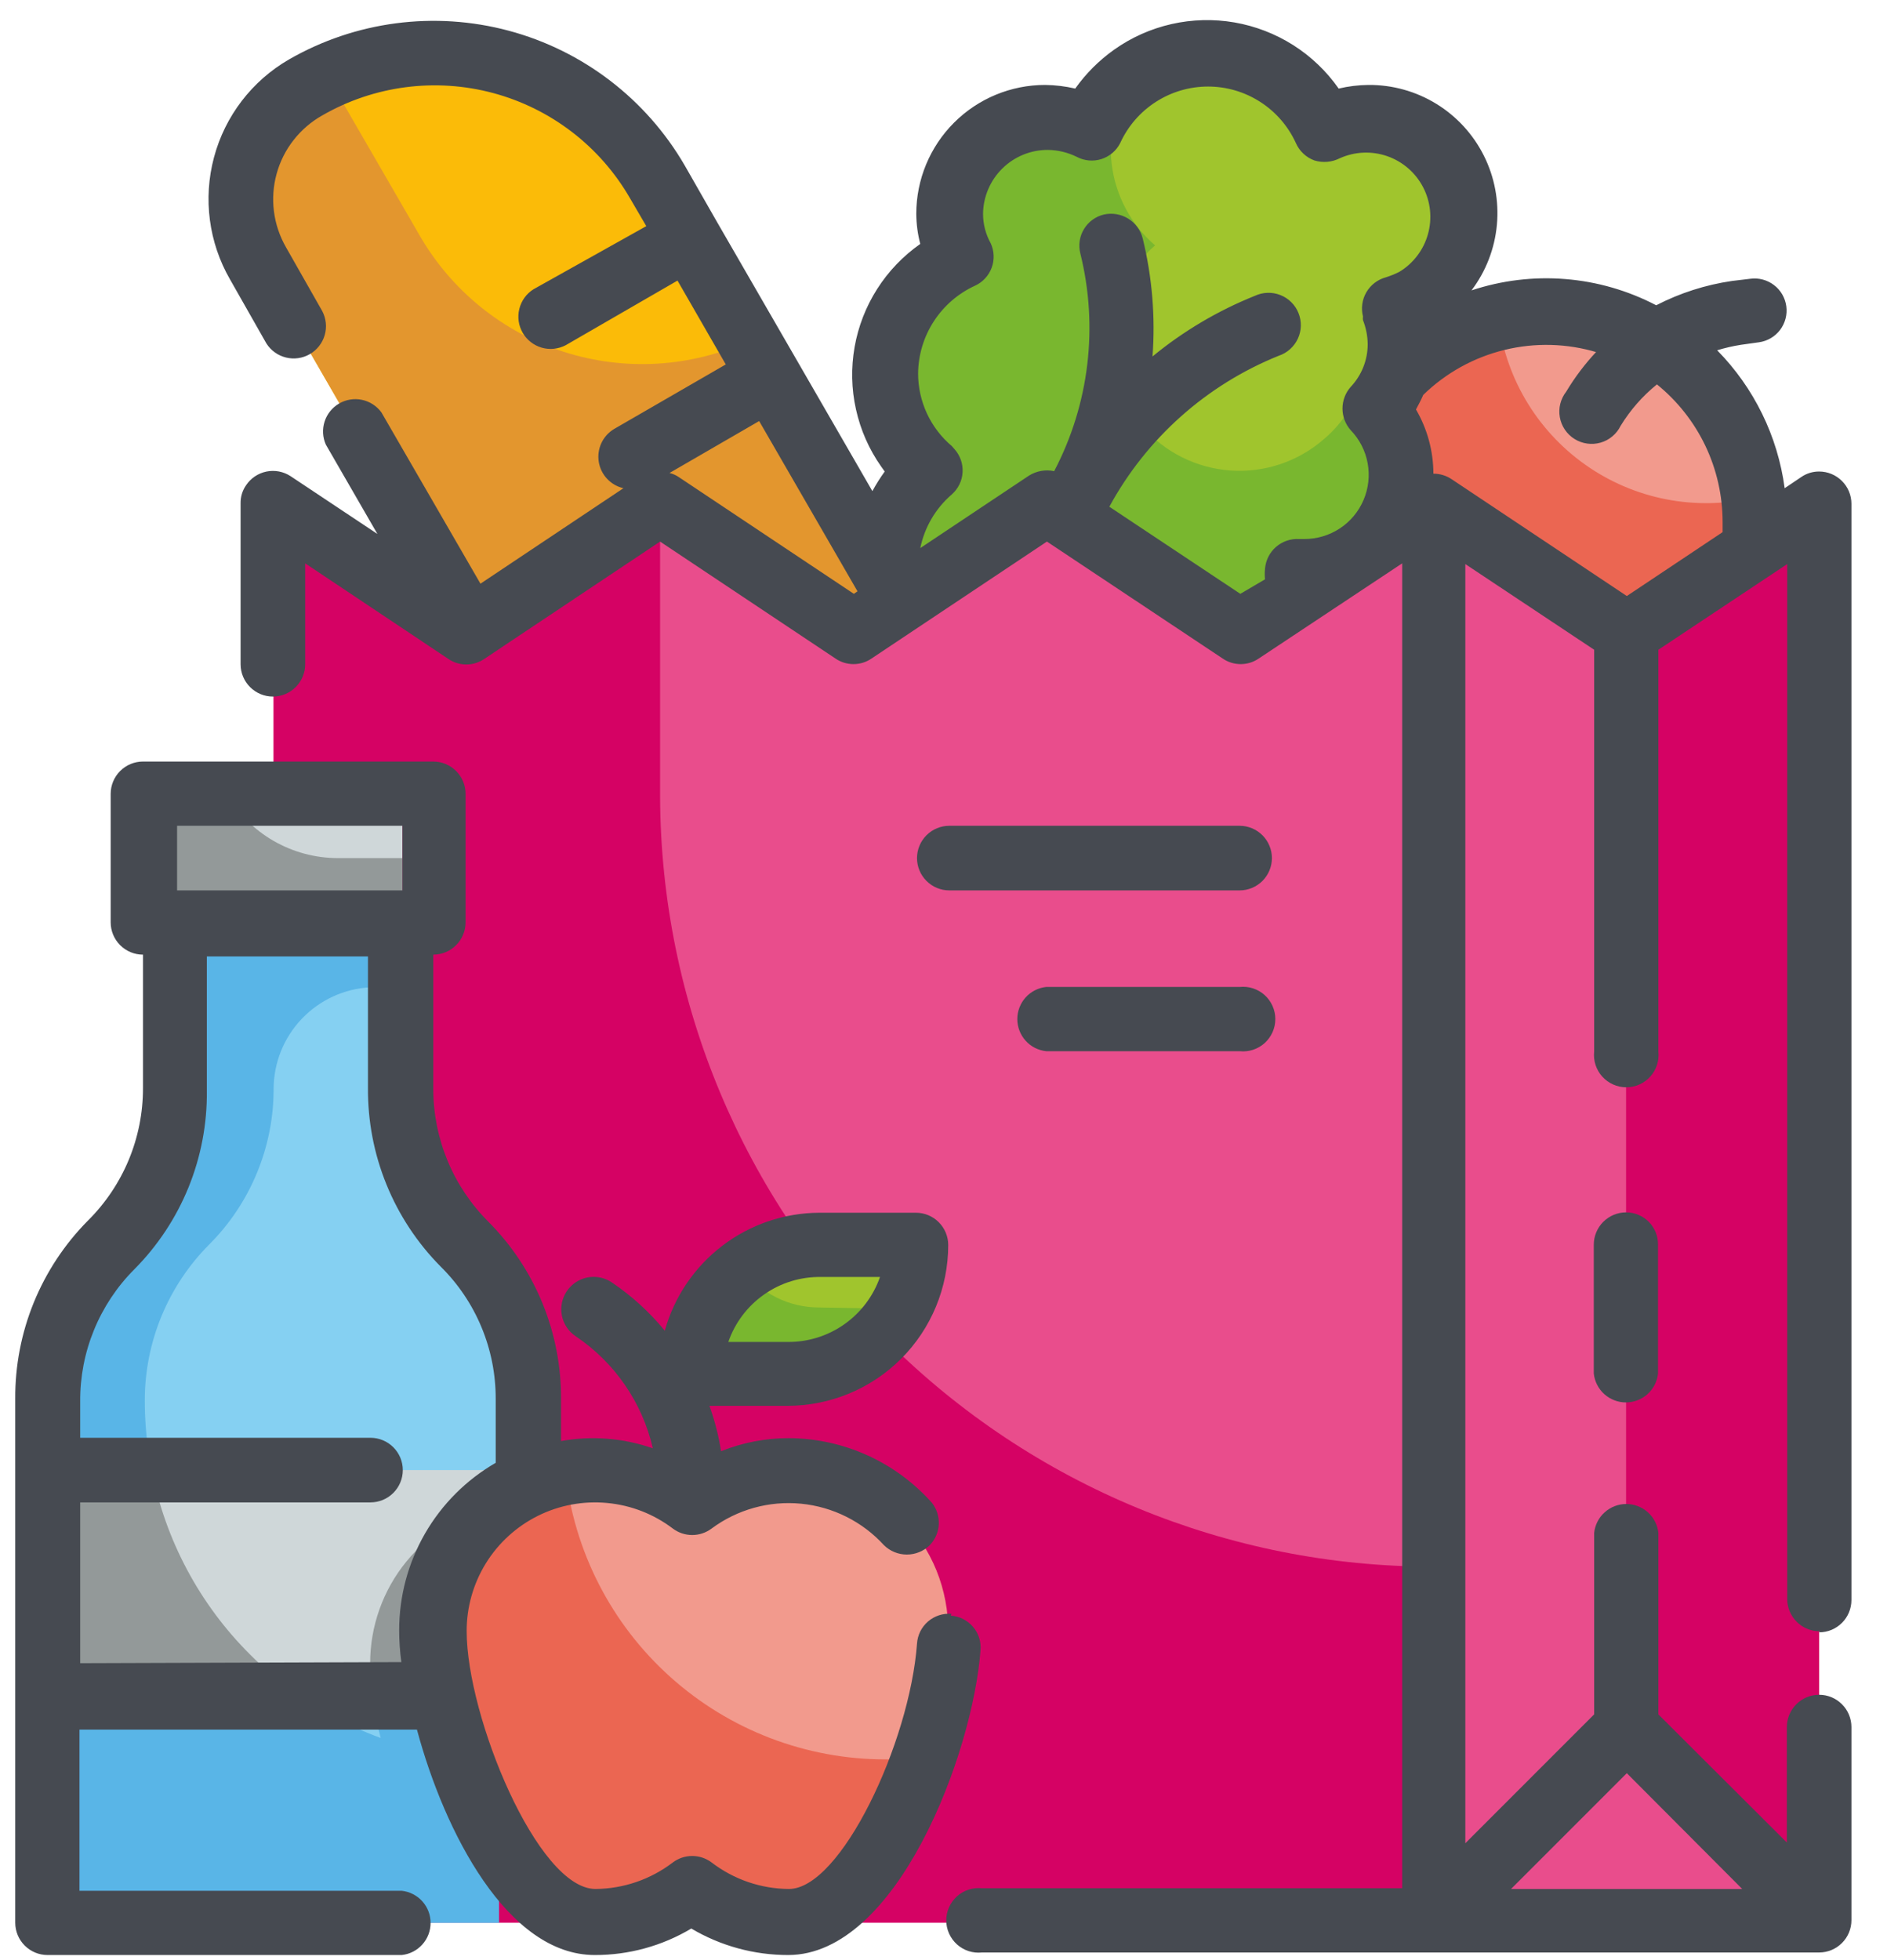 <svg width="52" height="54" viewBox="0 0 52 54" fill="none" xmlns="http://www.w3.org/2000/svg">
<path d="M42.59 20.1C45.777 20.1 48.36 17.517 48.36 14.33C48.36 11.143 45.777 8.56 42.59 8.56C39.403 8.56 36.82 11.143 36.82 14.33C36.82 17.517 39.403 20.1 42.59 20.1Z" fill="#F29A8D"/>
<path d="M48.36 14.32C48.362 15.405 48.057 16.469 47.482 17.39C46.906 18.31 46.083 19.049 45.106 19.522C44.129 19.995 43.039 20.183 41.96 20.065C40.881 19.946 39.857 19.526 39.007 18.852C38.156 18.178 37.513 17.277 37.151 16.254C36.788 15.231 36.722 14.126 36.96 13.067C37.197 12.008 37.728 11.038 38.493 10.267C39.257 9.496 40.223 8.957 41.28 8.71C41.368 9.522 41.627 10.307 42.04 11.012C42.454 11.716 43.012 12.325 43.679 12.798C44.345 13.271 45.105 13.597 45.907 13.754C46.708 13.911 47.534 13.896 48.33 13.71C48.351 13.913 48.361 14.116 48.36 14.32V14.32Z" fill="#EB6652"/>
<path d="M40.37 5.89C40.373 5.433 40.258 4.982 40.035 4.583C39.812 4.184 39.489 3.849 39.098 3.613C38.707 3.376 38.261 3.244 37.803 3.232C37.346 3.219 36.894 3.325 36.49 3.54C36.104 2.685 35.394 2.018 34.516 1.687C33.639 1.355 32.665 1.385 31.81 1.77C31.025 2.123 30.398 2.753 30.05 3.54C29.551 3.275 28.98 3.177 28.421 3.261C27.862 3.344 27.344 3.605 26.945 4.005C26.545 4.404 26.284 4.922 26.201 5.481C26.117 6.04 26.215 6.611 26.48 7.11C25.939 7.352 25.468 7.727 25.11 8.199C24.753 8.672 24.52 9.227 24.434 9.814C24.349 10.4 24.412 10.999 24.62 11.554C24.827 12.109 25.171 12.603 25.62 12.99C24.912 13.607 24.478 14.479 24.413 15.416C24.348 16.353 24.658 17.277 25.275 17.985C25.892 18.693 26.764 19.127 27.701 19.192C28.638 19.257 29.562 18.947 30.27 18.33C30.498 18.137 30.7 17.915 30.87 17.67C31.171 18.265 31.684 18.724 32.308 18.957C32.932 19.191 33.622 19.18 34.238 18.928C34.855 18.675 35.354 18.2 35.636 17.596C35.918 16.993 35.962 16.305 35.76 15.67H35.93C36.448 15.682 36.958 15.541 37.397 15.265C37.836 14.989 38.183 14.589 38.396 14.117C38.61 13.645 38.679 13.12 38.596 12.608C38.513 12.097 38.282 11.621 37.93 11.24C38.267 10.873 38.493 10.418 38.582 9.928C38.67 9.437 38.618 8.932 38.43 8.47C38.992 8.314 39.487 7.976 39.838 7.51C40.189 7.043 40.376 6.474 40.37 5.89V5.89Z" fill="#A0C52D"/>
<path d="M38.6 12.97C38.597 13.677 38.315 14.353 37.815 14.852C37.314 15.35 36.636 15.63 35.93 15.63H35.76C35.872 15.917 35.93 16.222 35.93 16.53C35.926 17.132 35.718 17.715 35.341 18.183C34.963 18.652 34.437 18.978 33.85 19.109C33.263 19.24 32.648 19.169 32.107 18.905C31.566 18.642 31.13 18.203 30.87 17.66C30.34 18.437 29.522 18.972 28.598 19.146C27.673 19.32 26.717 19.12 25.94 18.59C25.163 18.06 24.628 17.242 24.454 16.318C24.28 15.393 24.48 14.437 25.01 13.66C25.181 13.403 25.386 13.171 25.62 12.97C25.171 12.584 24.826 12.091 24.618 11.536C24.41 10.981 24.346 10.383 24.43 9.797C24.515 9.21 24.747 8.655 25.103 8.182C25.46 7.709 25.93 7.333 26.47 7.09C26.206 6.589 26.11 6.017 26.194 5.458C26.279 4.898 26.54 4.381 26.941 3.98C27.341 3.58 27.858 3.319 28.418 3.234C28.977 3.149 29.549 3.246 30.05 3.51C30.315 2.932 30.729 2.435 31.25 2.07C30.748 2.784 30.529 3.66 30.636 4.527C30.743 5.394 31.169 6.19 31.83 6.76C31.122 7.377 30.688 8.249 30.623 9.186C30.558 10.123 30.869 11.047 31.485 11.755C32.102 12.463 32.974 12.897 33.911 12.962C34.848 13.027 35.772 12.717 36.48 12.1C36.708 11.907 36.91 11.685 37.08 11.44C37.229 11.757 37.439 12.041 37.698 12.276C37.957 12.511 38.26 12.693 38.59 12.81C38.59 12.86 38.59 12.92 38.59 12.97H38.6Z" fill="#79B72F"/>
<path d="M26.11 18.84L16.89 24.16L7.13 7.26C6.897 6.856 6.746 6.41 6.685 5.948C6.624 5.486 6.655 5.016 6.775 4.566C6.896 4.115 7.104 3.693 7.388 3.323C7.672 2.953 8.026 2.643 8.43 2.41C9.236 1.944 10.127 1.64 11.05 1.518C11.973 1.396 12.912 1.457 13.812 1.697C14.712 1.938 15.555 2.353 16.294 2.92C17.034 3.487 17.654 4.194 18.12 5V5L26.11 18.84Z" fill="#FBBB08"/>
<path d="M26.11 18.84L16.89 24.16L7.13 7.26C6.658 6.446 6.529 5.478 6.771 4.568C7.013 3.659 7.606 2.882 8.42 2.41V2.41C8.614 2.292 8.814 2.185 9.02 2.09L11.56 6.48C12.439 8.009 13.857 9.155 15.537 9.693C17.216 10.231 19.036 10.123 20.64 9.39L26.11 18.84Z" fill="#E3962E"/>
<path d="M34.16 17.43L28.83 13.88L23.51 17.43L18.19 13.88L12.86 17.43L7.54 13.88V52.88H39.48V13.88L34.16 17.43Z" fill="#E94D8C"/>
<path d="M39.48 43.16V52.97H7.54V13.97L12.86 17.52L18.19 13.97V21.97C18.216 27.599 20.471 32.989 24.461 36.96C28.451 40.931 33.851 43.16 39.48 43.16V43.16Z" fill="#D50264"/>
<path d="M39.48 13.88L44.81 17.43L50.13 13.88V52.88H39.48V13.88Z" fill="#E94D8C"/>
<path d="M50.13 13.88V52.88H44.81V17.43L50.13 13.88Z" fill="#D50264"/>
<path d="M44.81 47.6L39.48 52.97H50.13L44.81 47.6Z" fill="#E94D8C"/>
<path d="M10.2 29.97V25.38H4.88V29.97C4.88 30.767 4.723 31.556 4.417 32.292C4.112 33.029 3.664 33.697 3.1 34.26C2.536 34.821 2.089 35.488 1.786 36.222C1.482 36.957 1.327 37.745 1.33 38.54V52.97H13.75V38.57C13.752 37.774 13.596 36.986 13.29 36.251C12.985 35.517 12.536 34.85 11.97 34.29C10.831 33.142 10.194 31.588 10.2 29.97Z" fill="#85D0F2"/>
<path d="M13.75 41.48V52.97H1.33V38.57C1.327 37.775 1.482 36.987 1.786 36.252C2.089 35.518 2.536 34.851 3.1 34.29C3.664 33.727 4.112 33.059 4.417 32.322C4.723 31.586 4.88 30.797 4.88 30V25.41H10.2V27.2C9.483 27.238 8.808 27.55 8.313 28.071C7.818 28.591 7.542 29.282 7.54 30C7.54 30.797 7.383 31.586 7.077 32.322C6.772 33.059 6.324 33.727 5.76 34.29C4.629 35.428 3.993 36.966 3.99 38.57C3.988 40.601 4.61 42.584 5.773 44.249C6.936 45.915 8.582 47.182 10.49 47.88C10.318 47.206 10.221 46.515 10.2 45.82C10.2 44.798 10.554 43.808 11.201 43.017C11.848 42.226 12.749 41.683 13.75 41.48V41.48Z" fill="#59B5E7"/>
<path d="M3.99 21.87H11.09V25.41H3.99V21.87Z" fill="#CFD7D9"/>
<path d="M1.33 40.5H13.75V46.71H1.33V40.5Z" fill="#CFD7D9"/>
<path d="M6.89 45.58C7.306 46 7.761 46.378 8.25 46.71H1.33V40.5H4.18C4.556 42.426 5.499 44.196 6.89 45.58V45.58Z" fill="#939999"/>
<path d="M13.75 41.48V46.71H10.27C10.227 46.415 10.203 46.118 10.2 45.82C10.201 44.798 10.554 43.808 11.201 43.017C11.848 42.226 12.749 41.683 13.75 41.48V41.48Z" fill="#939999"/>
<path d="M11.09 23.64V25.41H3.99V21.87H6.24C6.552 22.408 7 22.855 7.539 23.166C8.077 23.476 8.688 23.64 9.31 23.64H11.09Z" fill="#939999"/>
<path d="M21.7 40.5C20.734 40.5 19.795 40.82 19.03 41.41C18.1 40.699 16.926 40.386 15.766 40.54C14.605 40.694 13.553 41.301 12.84 42.23C12.25 43.01 11.93 43.962 11.93 44.94C11.93 47.39 13.93 52.94 16.37 52.94C17.333 52.939 18.269 52.619 19.03 52.03C19.791 52.631 20.73 52.962 21.7 52.97C24.15 52.97 26.13 47.44 26.13 44.97C26.135 44.385 26.025 43.804 25.805 43.262C25.584 42.72 25.259 42.227 24.847 41.812C24.435 41.396 23.945 41.066 23.405 40.841C22.865 40.616 22.285 40.5 21.7 40.5Z" fill="#F29A8D"/>
<path d="M25.46 48.42C24.66 50.69 23.3 52.92 21.74 52.92C20.776 52.919 19.839 52.603 19.07 52.02C18.306 52.602 17.371 52.919 16.41 52.92C13.96 52.92 11.97 47.39 11.97 44.92C11.973 43.887 12.334 42.888 12.993 42.092C13.651 41.297 14.566 40.755 15.58 40.56C15.817 42.734 16.848 44.744 18.476 46.203C20.104 47.663 22.214 48.471 24.4 48.47C24.754 48.478 25.108 48.462 25.46 48.42V48.42Z" fill="#EB6652"/>
<path d="M21.7 37.84H19.03C19.03 37.374 19.122 36.912 19.3 36.481C19.479 36.051 19.74 35.66 20.07 35.33C20.399 35 20.791 34.739 21.221 34.56C21.652 34.382 22.114 34.29 22.58 34.29H25.24C25.241 34.756 25.151 35.217 24.973 35.648C24.796 36.078 24.536 36.47 24.207 36.8C23.878 37.129 23.487 37.391 23.057 37.57C22.627 37.748 22.166 37.84 21.7 37.84Z" fill="#A0C52D"/>
<path d="M24.81 36.06C24.652 36.327 24.464 36.575 24.25 36.8C23.576 37.449 22.675 37.807 21.74 37.8H19.07C19.066 36.865 19.424 35.966 20.07 35.29C20.188 35.167 20.319 35.056 20.46 34.96C20.705 35.291 21.025 35.559 21.393 35.743C21.762 35.928 22.168 36.022 22.58 36.02L24.81 36.06Z" fill="#79B72F"/>
<path d="M50.13 44.97C50.366 44.97 50.592 44.876 50.759 44.709C50.926 44.542 51.02 44.316 51.02 44.08V13.88C51.02 13.644 50.926 13.418 50.759 13.251C50.592 13.084 50.366 12.99 50.13 12.99C49.955 12.989 49.784 13.041 49.64 13.14L49.18 13.45C48.988 12.015 48.335 10.682 47.32 9.65C47.533 9.585 47.75 9.535 47.97 9.5L48.47 9.43C48.702 9.398 48.912 9.276 49.054 9.089C49.195 8.902 49.257 8.667 49.225 8.435C49.193 8.203 49.071 7.993 48.884 7.852C48.697 7.71 48.462 7.648 48.23 7.68V7.68L47.73 7.74C47.001 7.846 46.295 8.072 45.64 8.41C44.862 8.004 44.011 7.758 43.137 7.688C42.262 7.617 41.383 7.724 40.55 8C40.948 7.475 41.19 6.848 41.25 6.192C41.31 5.536 41.186 4.876 40.89 4.287C40.595 3.698 40.14 3.203 39.578 2.859C39.016 2.515 38.369 2.335 37.71 2.34C37.434 2.343 37.159 2.376 36.89 2.44C36.555 1.962 36.129 1.555 35.636 1.242C35.143 0.93 34.593 0.718 34.017 0.618C33.442 0.519 32.853 0.534 32.284 0.663C31.714 0.792 31.176 1.032 30.7 1.37C30.286 1.664 29.924 2.026 29.63 2.44C29.358 2.377 29.079 2.343 28.8 2.34C27.858 2.34 26.956 2.714 26.29 3.38C25.624 4.046 25.25 4.949 25.25 5.89C25.252 6.17 25.288 6.449 25.36 6.72C24.887 7.052 24.483 7.473 24.172 7.961C23.862 8.448 23.65 8.992 23.55 9.561C23.45 10.131 23.462 10.714 23.588 11.278C23.713 11.843 23.948 12.377 24.28 12.85L24.38 12.99C24.255 13.162 24.142 13.343 24.04 13.53L19.75 6.1L18.87 4.56C17.808 2.729 16.063 1.393 14.018 0.846C11.973 0.299 9.795 0.584 7.96 1.64V1.64C6.942 2.23 6.2 3.199 5.897 4.335C5.593 5.471 5.752 6.681 6.34 7.7L7.34 9.46C7.463 9.655 7.656 9.794 7.879 9.849C8.103 9.905 8.339 9.871 8.538 9.756C8.737 9.641 8.884 9.453 8.948 9.232C9.012 9.011 8.987 8.774 8.88 8.57L7.88 6.81C7.706 6.506 7.593 6.171 7.549 5.824C7.505 5.477 7.53 5.124 7.623 4.787C7.716 4.449 7.875 4.133 8.091 3.858C8.307 3.582 8.575 3.352 8.88 3.18C10.307 2.358 12.002 2.137 13.592 2.564C15.182 2.992 16.538 4.033 17.36 5.46V5.46L17.81 6.23L14.7 7.97C14.505 8.093 14.366 8.286 14.311 8.51C14.255 8.733 14.289 8.969 14.404 9.168C14.519 9.367 14.707 9.514 14.928 9.578C15.149 9.642 15.386 9.617 15.59 9.51L18.67 7.73L20 10.04L16.92 11.82C16.768 11.912 16.647 12.046 16.572 12.207C16.497 12.368 16.472 12.548 16.5 12.723C16.528 12.898 16.608 13.061 16.729 13.19C16.85 13.32 17.007 13.41 17.18 13.45L13.24 16.08L10.51 11.36C10.38 11.183 10.189 11.06 9.974 11.015C9.759 10.97 9.535 11.007 9.345 11.117C9.155 11.228 9.012 11.404 8.945 11.614C8.878 11.823 8.89 12.05 8.98 12.25L10.4 14.71L8.01 13.12C7.814 12.991 7.574 12.944 7.343 12.991C7.113 13.038 6.91 13.174 6.78 13.37C6.68 13.514 6.628 13.685 6.63 13.86V18.3C6.63 18.536 6.724 18.762 6.891 18.929C7.058 19.096 7.284 19.19 7.52 19.19C7.756 19.19 7.982 19.096 8.149 18.929C8.316 18.762 8.41 18.536 8.41 18.3V15.52L12.35 18.15C12.497 18.252 12.671 18.306 12.85 18.306C13.029 18.306 13.203 18.252 13.35 18.15L18.19 14.92L23.02 18.14C23.167 18.242 23.341 18.296 23.52 18.296C23.699 18.296 23.873 18.242 24.02 18.14L28.85 14.92L33.69 18.14C33.837 18.242 34.011 18.296 34.19 18.296C34.369 18.296 34.543 18.242 34.69 18.14L38.64 15.52V52.02H27.06C26.936 52.007 26.81 52.02 26.692 52.058C26.573 52.097 26.463 52.16 26.371 52.243C26.278 52.327 26.204 52.429 26.153 52.543C26.102 52.657 26.076 52.78 26.076 52.905C26.076 53.03 26.102 53.153 26.153 53.267C26.204 53.381 26.278 53.483 26.371 53.567C26.463 53.65 26.573 53.713 26.692 53.752C26.81 53.79 26.936 53.803 27.06 53.79H50.13C50.366 53.79 50.592 53.696 50.759 53.529C50.926 53.362 51.02 53.136 51.02 52.9V47.58C51.02 47.344 50.926 47.118 50.759 46.951C50.592 46.784 50.366 46.69 50.13 46.69C49.894 46.69 49.668 46.784 49.501 46.951C49.334 47.118 49.24 47.344 49.24 47.58V50.76L45.7 47.23V42.23C45.677 42.012 45.574 41.809 45.41 41.663C45.247 41.516 45.035 41.434 44.815 41.434C44.595 41.434 44.383 41.516 44.22 41.663C44.056 41.809 43.953 42.012 43.93 42.23V47.23L40.38 50.78V15.54L43.93 17.9V28.97C43.917 29.094 43.93 29.22 43.968 29.338C44.007 29.457 44.07 29.567 44.153 29.659C44.237 29.752 44.339 29.826 44.453 29.877C44.567 29.928 44.69 29.954 44.815 29.954C44.94 29.954 45.063 29.928 45.177 29.877C45.291 29.826 45.393 29.752 45.477 29.659C45.56 29.567 45.623 29.457 45.662 29.338C45.7 29.22 45.713 29.094 45.7 28.97V17.9L49.25 15.54V44.05C49.25 44.286 49.344 44.513 49.511 44.679C49.678 44.846 49.904 44.94 50.14 44.94L50.13 44.97ZM44 9.68C43.681 10.019 43.399 10.391 43.16 10.79C43.083 10.888 43.028 11.002 42.997 11.123C42.967 11.243 42.962 11.37 42.984 11.492C43.005 11.615 43.052 11.732 43.122 11.836C43.192 11.939 43.282 12.027 43.388 12.093C43.494 12.159 43.612 12.203 43.736 12.22C43.859 12.238 43.985 12.229 44.105 12.195C44.225 12.161 44.336 12.102 44.432 12.021C44.528 11.941 44.605 11.842 44.66 11.73V11.73C44.926 11.296 45.264 10.91 45.66 10.59C46.225 11.047 46.681 11.625 46.994 12.28C47.307 12.936 47.469 13.653 47.47 14.38C47.47 14.48 47.47 14.57 47.47 14.66L44.83 16.42L40 13.2C39.852 13.101 39.678 13.049 39.5 13.05C39.499 12.428 39.333 11.818 39.02 11.28C39.09 11.15 39.16 11.02 39.22 10.88C39.842 10.274 40.616 9.845 41.46 9.64C42.304 9.434 43.188 9.458 44.02 9.71L44 9.68ZM18.7 13.14C18.624 13.089 18.539 13.052 18.45 13.03L20.92 11.6L23.63 16.29L23.53 16.36L18.7 13.14ZM34.18 16.36L30.57 13.96C31.596 12.073 33.248 10.602 35.24 9.8C35.355 9.762 35.461 9.7 35.551 9.619C35.641 9.538 35.714 9.44 35.765 9.33C35.816 9.22 35.844 9.101 35.847 8.98C35.85 8.859 35.828 8.738 35.783 8.626C35.739 8.513 35.671 8.411 35.585 8.326C35.499 8.24 35.397 8.173 35.284 8.129C35.172 8.084 35.051 8.063 34.93 8.067C34.809 8.07 34.69 8.099 34.58 8.15C33.56 8.559 32.609 9.122 31.76 9.82C31.841 8.729 31.75 7.633 31.49 6.57C31.433 6.342 31.289 6.146 31.089 6.022C30.889 5.899 30.649 5.859 30.42 5.91C30.307 5.937 30.2 5.986 30.106 6.055C30.012 6.123 29.932 6.21 29.872 6.309C29.811 6.409 29.771 6.519 29.753 6.635C29.736 6.75 29.742 6.867 29.77 6.98C30.273 9.001 30.017 11.136 29.05 12.98C28.813 12.93 28.566 12.973 28.36 13.1L25.36 15.1C25.478 14.524 25.784 14.003 26.23 13.62C26.317 13.543 26.388 13.449 26.439 13.345C26.49 13.24 26.52 13.126 26.526 13.01C26.533 12.893 26.516 12.777 26.477 12.667C26.438 12.557 26.378 12.456 26.3 12.37L26.23 12.29C25.939 12.044 25.705 11.738 25.544 11.393C25.384 11.047 25.3 10.671 25.3 10.29C25.305 9.779 25.455 9.28 25.733 8.852C26.011 8.423 26.406 8.083 26.87 7.87C26.975 7.822 27.07 7.753 27.148 7.668C27.227 7.583 27.288 7.483 27.328 7.374C27.368 7.266 27.386 7.15 27.381 7.034C27.376 6.919 27.349 6.805 27.3 6.7V6.7C27.162 6.452 27.09 6.174 27.09 5.89C27.095 5.42 27.287 4.971 27.622 4.641C27.957 4.311 28.41 4.127 28.88 4.13C29.154 4.134 29.424 4.199 29.67 4.32C29.773 4.375 29.887 4.409 30.004 4.42C30.12 4.431 30.238 4.418 30.35 4.383C30.462 4.347 30.565 4.29 30.655 4.214C30.744 4.138 30.817 4.045 30.87 3.94C31.082 3.476 31.422 3.083 31.852 2.807C32.281 2.531 32.78 2.384 33.29 2.384C33.8 2.384 34.299 2.531 34.728 2.807C35.158 3.083 35.498 3.476 35.71 3.94C35.758 4.05 35.828 4.15 35.916 4.232C36.004 4.315 36.107 4.379 36.22 4.42C36.452 4.491 36.703 4.47 36.92 4.36C37.331 4.175 37.798 4.154 38.224 4.301C38.651 4.449 39.004 4.753 39.214 5.153C39.423 5.552 39.472 6.017 39.35 6.451C39.229 6.886 38.946 7.257 38.56 7.49C38.441 7.55 38.317 7.6 38.19 7.64C37.964 7.701 37.771 7.849 37.653 8.051C37.535 8.253 37.502 8.493 37.56 8.72C37.554 8.753 37.554 8.787 37.56 8.82C37.642 9.031 37.687 9.254 37.69 9.48C37.69 9.919 37.522 10.341 37.22 10.66C37.075 10.824 36.995 11.036 36.995 11.255C36.995 11.474 37.075 11.686 37.22 11.85C37.462 12.1 37.625 12.416 37.688 12.759C37.751 13.101 37.712 13.454 37.575 13.775C37.439 14.095 37.211 14.368 36.92 14.559C36.629 14.75 36.288 14.851 35.94 14.85H35.8C35.567 14.836 35.338 14.915 35.162 15.068C34.986 15.221 34.878 15.438 34.86 15.67C34.85 15.767 34.85 15.864 34.86 15.96L34.18 16.36ZM44.83 48.85L48.01 52.04H41.64L44.83 48.85Z" fill="#464A51"/>
<path d="M44.81 33.4C44.574 33.4 44.348 33.494 44.181 33.661C44.014 33.828 43.92 34.054 43.92 34.29V37.84C43.943 38.059 44.047 38.261 44.21 38.408C44.373 38.554 44.585 38.636 44.805 38.636C45.025 38.636 45.237 38.554 45.4 38.408C45.564 38.261 45.667 38.059 45.69 37.84V34.29C45.691 34.174 45.67 34.058 45.626 33.95C45.582 33.842 45.518 33.744 45.436 33.661C45.354 33.578 45.257 33.513 45.149 33.468C45.042 33.423 44.927 33.4 44.81 33.4Z" fill="#464A51"/>
<path d="M26.22 44.46C26.104 44.45 25.986 44.464 25.875 44.501C25.764 44.537 25.662 44.595 25.573 44.671C25.485 44.747 25.413 44.84 25.36 44.945C25.308 45.05 25.278 45.163 25.27 45.28V45.28C25.07 48.01 23.17 52.04 21.74 52.04C20.97 52.035 20.222 51.779 19.61 51.31C19.456 51.194 19.268 51.131 19.075 51.131C18.882 51.131 18.694 51.194 18.54 51.31C17.928 51.778 17.18 52.034 16.41 52.04C14.81 52.04 12.86 47.28 12.86 44.94C12.858 44.28 13.041 43.633 13.387 43.071C13.734 42.509 14.231 42.056 14.821 41.761C15.412 41.467 16.073 41.344 16.73 41.406C17.388 41.467 18.014 41.711 18.54 42.11C18.694 42.226 18.882 42.289 19.075 42.289C19.268 42.289 19.456 42.226 19.61 42.11C20.318 41.585 21.196 41.341 22.074 41.426C22.951 41.511 23.766 41.919 24.36 42.57C24.528 42.735 24.755 42.827 24.99 42.827C25.226 42.827 25.452 42.735 25.62 42.57C25.77 42.415 25.859 42.212 25.87 41.996C25.881 41.781 25.813 41.569 25.68 41.4C25.185 40.844 24.578 40.398 23.899 40.091C23.221 39.784 22.485 39.624 21.74 39.62C21.099 39.619 20.465 39.741 19.87 39.98C19.804 39.554 19.696 39.136 19.55 38.73H21.7C22.875 38.73 24.002 38.263 24.833 37.433C25.663 36.602 26.13 35.475 26.13 34.3C26.13 34.064 26.036 33.838 25.869 33.671C25.703 33.504 25.476 33.41 25.24 33.41H22.58C21.613 33.414 20.674 33.733 19.905 34.32C19.136 34.907 18.579 35.728 18.32 36.66C17.9 36.148 17.409 35.7 16.86 35.33C16.664 35.197 16.423 35.148 16.19 35.193C15.958 35.238 15.753 35.374 15.62 35.57C15.488 35.766 15.438 36.007 15.483 36.24C15.528 36.472 15.664 36.678 15.86 36.81C16.937 37.532 17.699 38.637 17.99 39.9C17.178 39.617 16.307 39.548 15.46 39.7V38.57C15.469 37.66 15.296 36.757 14.953 35.914C14.61 35.072 14.102 34.305 13.46 33.66C12.979 33.18 12.596 32.61 12.335 31.982C12.075 31.354 11.94 30.68 11.94 30V26.3C12.176 26.3 12.402 26.206 12.569 26.039C12.736 25.872 12.83 25.646 12.83 25.41V21.87C12.83 21.634 12.736 21.408 12.569 21.241C12.402 21.074 12.176 20.98 11.94 20.98H3.94C3.704 20.98 3.478 21.074 3.311 21.241C3.144 21.408 3.05 21.634 3.05 21.87V25.41C3.05 25.646 3.144 25.872 3.311 26.039C3.478 26.206 3.704 26.3 3.94 26.3V29.97C3.942 30.651 3.809 31.324 3.548 31.953C3.287 32.581 2.904 33.151 2.42 33.63C1.78 34.277 1.274 35.043 0.93 35.886C0.587 36.728 0.414 37.63 0.42 38.54V52.97C0.42 53.206 0.514 53.432 0.681 53.599C0.848 53.766 1.074 53.86 1.31 53.86H11.07C11.289 53.837 11.491 53.734 11.638 53.57C11.785 53.407 11.866 53.195 11.866 52.975C11.866 52.755 11.785 52.543 11.638 52.38C11.491 52.217 11.289 52.113 11.07 52.09H2.19V47.65H11.49C12.25 50.48 13.99 53.86 16.39 53.86C17.326 53.862 18.246 53.61 19.05 53.13C19.858 53.609 20.781 53.861 21.72 53.86C24.72 53.86 26.81 48.31 27.02 45.46C27.03 45.344 27.016 45.227 26.98 45.115C26.944 45.004 26.886 44.902 26.809 44.813C26.733 44.725 26.64 44.653 26.535 44.6C26.43 44.548 26.317 44.518 26.2 44.51L26.22 44.46ZM22.62 35.18H24.25C24.066 35.708 23.721 36.164 23.263 36.486C22.806 36.807 22.259 36.976 21.7 36.97H20.07C20.253 36.441 20.598 35.984 21.056 35.663C21.513 35.341 22.061 35.172 22.62 35.18V35.18ZM4.88 22.75H11.09V24.53H4.88V22.75ZM2.21 45.82V41.39H10.21C10.446 41.39 10.672 41.296 10.839 41.129C11.006 40.962 11.1 40.736 11.1 40.5C11.1 40.264 11.006 40.038 10.839 39.871C10.672 39.704 10.446 39.61 10.21 39.61H2.21V38.61C2.205 37.935 2.334 37.266 2.59 36.641C2.846 36.016 3.223 35.448 3.7 34.97C4.343 34.324 4.851 33.556 5.195 32.711C5.538 31.866 5.71 30.962 5.7 30.05V26.35H10.14V29.97C10.133 30.882 10.305 31.785 10.649 32.63C10.992 33.474 11.499 34.242 12.14 34.89C12.624 35.367 13.007 35.935 13.268 36.562C13.529 37.189 13.662 37.861 13.66 38.54V40.3C12.851 40.767 12.179 41.439 11.712 42.248C11.245 43.058 11 43.976 11 44.91C11 45.204 11.02 45.498 11.06 45.79L2.21 45.82Z" fill="#464A51"/>
<path d="M34.16 22.75H26.16C25.924 22.75 25.698 22.844 25.531 23.011C25.364 23.178 25.27 23.404 25.27 23.64C25.27 23.876 25.364 24.102 25.531 24.269C25.698 24.436 25.924 24.53 26.16 24.53H34.16C34.396 24.53 34.622 24.436 34.789 24.269C34.956 24.102 35.05 23.876 35.05 23.64C35.05 23.404 34.956 23.178 34.789 23.011C34.622 22.844 34.396 22.75 34.16 22.75V22.75Z" fill="#464A51"/>
<path d="M34.16 27.19H28.83C28.611 27.213 28.409 27.317 28.262 27.48C28.116 27.643 28.034 27.855 28.034 28.075C28.034 28.295 28.116 28.507 28.262 28.67C28.409 28.834 28.611 28.937 28.83 28.96H34.16C34.284 28.973 34.41 28.96 34.528 28.922C34.647 28.883 34.757 28.82 34.849 28.737C34.942 28.653 35.016 28.551 35.067 28.437C35.118 28.323 35.144 28.2 35.144 28.075C35.144 27.95 35.118 27.827 35.067 27.713C35.016 27.599 34.942 27.497 34.849 27.413C34.757 27.33 34.647 27.267 34.528 27.228C34.41 27.19 34.284 27.177 34.16 27.19V27.19Z" fill="#464A51"/>
</svg>
